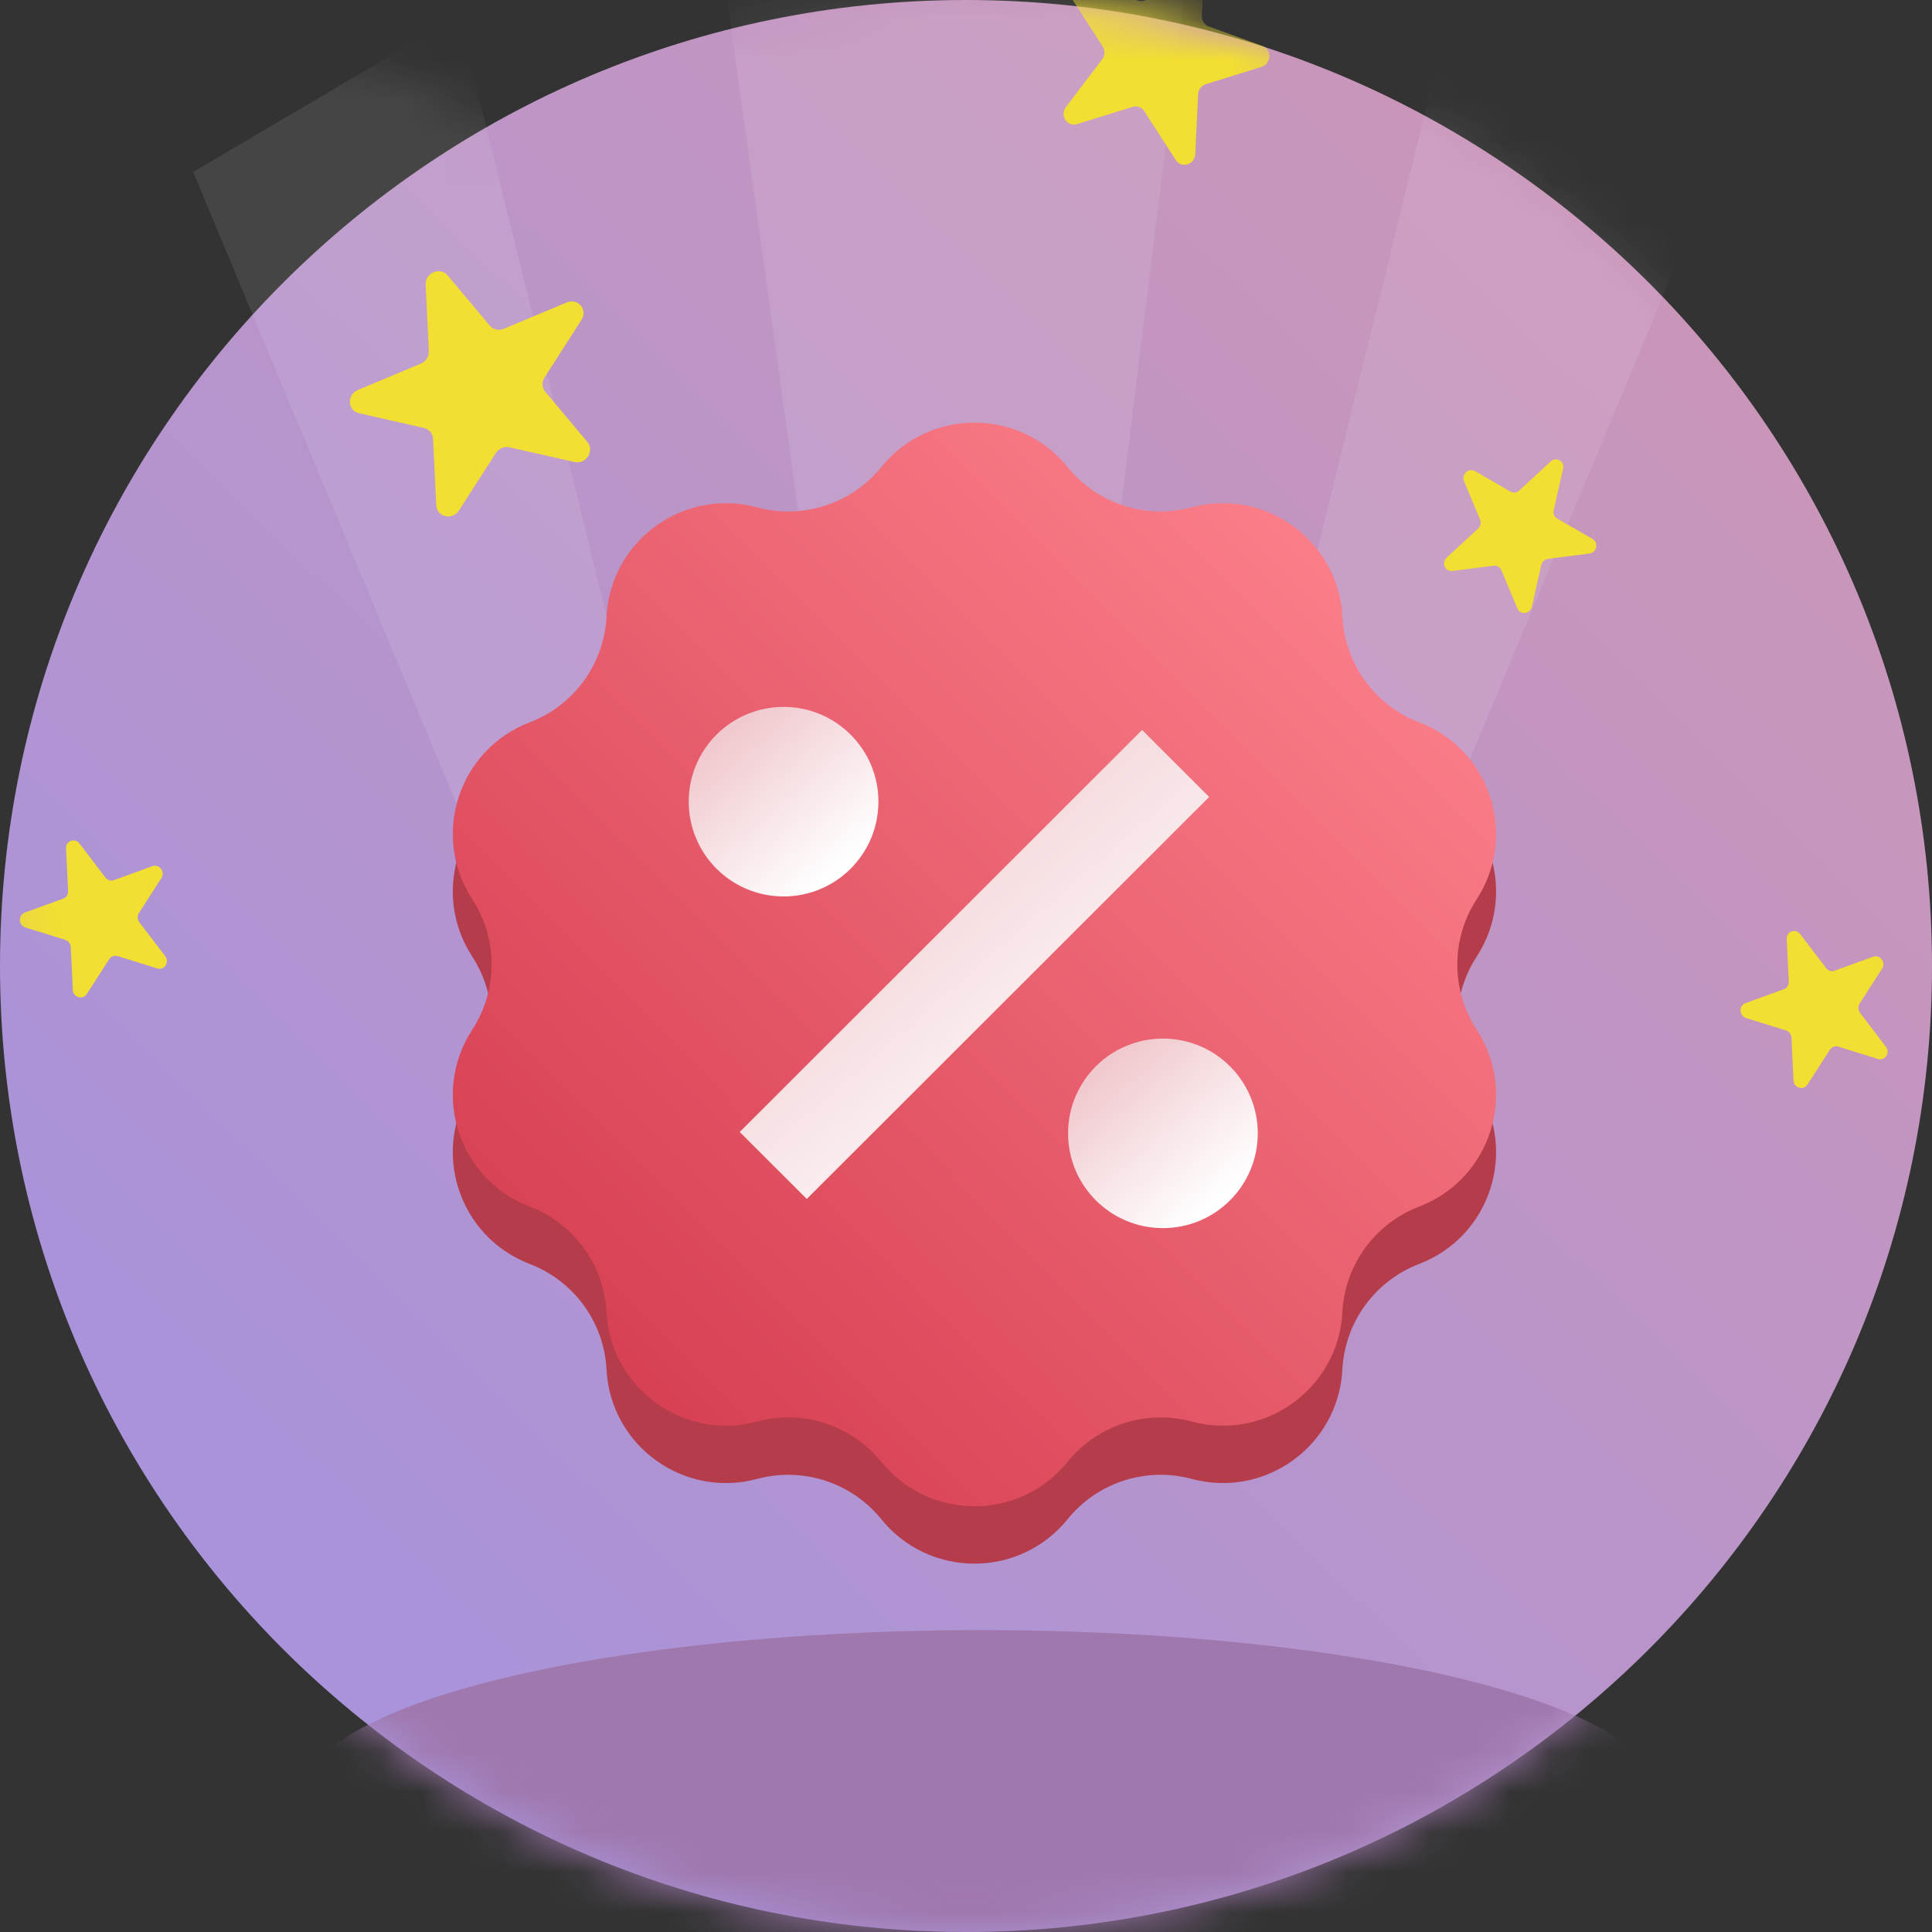 <?xml version="1.0" encoding="UTF-8"?>
<svg width="48px" height="48px" viewBox="0 0 48 48" version="1.1" xmlns="http://www.w3.org/2000/svg" xmlns:xlink="http://www.w3.org/1999/xlink">
    <rect x="0" y="0" width="48" height="48" fill="#333333" stroke="none"/>
    <!-- Generator: Sketch 52.1 (67048) - http://www.bohemiancoding.com/sketch -->
    <title>Flash deal emblem Copy 7</title>
    <desc>Created with Sketch.</desc>
    <defs>
        <linearGradient x1="20.404%" y1="85.003%" x2="85.955%" y2="18.269%" id="linearGradient-1">
            <stop stop-color="#A993DA" offset="0%"></stop>
            <stop stop-color="#C996BA" offset="100%"></stop>
        </linearGradient>
        <path d="M48,24 C48,37.255 37.255,48 24,48 C10.745,48 0,37.255 0,24 C0,10.745 10.745,0 24,0 C37.255,0 48,10.745 48,24" id="path-2"></path>
        <linearGradient x1="100%" y1="11.976%" x2="-25.586%" y2="142.841%" id="linearGradient-4">
            <stop stop-color="#FF8690" offset="0%"></stop>
            <stop stop-color="#BE142D" offset="100%"></stop>
        </linearGradient>
        <linearGradient x1="80.175%" y1="84.662%" x2="19.398%" y2="14.863%" id="linearGradient-5">
            <stop stop-color="#FFFFFF" offset="0%"></stop>
            <stop stop-color="#F0C9CE" offset="100%"></stop>
        </linearGradient>
    </defs>
    <g id="📱-Mobile---ALCHEMY" stroke="none" stroke-width="1" fill="none" fill-rule="evenodd">
        <g id="Homepage" transform="translate(-202, -242)">
            <g id="Group-2" transform="translate(8, 242)">
                <g id="Group-30" transform="translate(180, 0)">
                    <g id="Flash-deal-emblem-Copy-7" transform="translate(14, 0)">
                        <mask id="mask-3" fill="white">
                            <use xlink:href="#path-2"></use>
                        </mask>
                        <use id="Fill-1" fill="url(#linearGradient-1)" xlink:href="#path-2"></use>
                        <polygon id="Path-2" fill="#FFFFFF" opacity="0.3" mask="url(#mask-3)" points="22.8 34.078 17.4 -4.8 30 -4.8 25.2 34.078"></polygon>
                        <polygon id="Path-3" fill="#FFFFFF" opacity="0.3" mask="url(#mask-3)" points="27.6 34.51 36 0.384 42.6 4.272 30 34.51"></polygon>
                        <polygon id="Path-3-Copy" fill="#FFFFFF" opacity="0.3" mask="url(#mask-3)" transform="translate(12.3, 17.447) scale(-1, 1) translate(-12.3, -17.447) " points="4.8 34.51 13.2 0.384 19.8 4.272 7.2 34.51"></polygon>
                        <g id="Group-52" mask="url(#mask-3)">
                            <g transform="translate(11.25, 10.5)">
                                <path d="M15.273,2.529 C16.013,3.443 17.221,3.835 18.358,3.53 C20.187,3.039 22.003,4.358 22.101,6.247 C22.161,7.421 22.909,8.45 24.007,8.87 C25.776,9.546 26.47,11.68 25.438,13.266 C24.796,14.251 24.796,15.522 25.438,16.508 C26.47,18.093 25.776,20.227 24.007,20.903 C22.909,21.325 22.161,22.352 22.101,23.526 C22.003,25.415 20.187,26.735 18.358,26.243 C17.221,25.938 16.013,26.33 15.273,27.245 C14.083,28.716 11.837,28.716 10.646,27.245 C9.906,26.33 8.698,25.938 7.561,26.243 C5.732,26.735 3.916,25.415 3.819,23.526 C3.758,22.352 3.011,21.325 1.912,20.903 C0.143,20.227 -0.551,18.093 0.483,16.508 C1.124,15.522 1.124,14.251 0.483,13.266 C-0.551,11.68 0.143,9.546 1.912,8.87 C3.011,8.45 3.758,7.421 3.819,6.247 C3.916,4.358 5.732,3.039 7.561,3.53 C8.698,3.835 9.906,3.443 10.646,2.529 C11.837,1.057 14.083,1.057 15.273,2.529" id="Fill-1" fill="#B53C4B"></path>
                                <path d="M15.273,1.104 C16.013,2.018 17.221,2.41 18.358,2.105 C20.187,1.614 22.003,2.933 22.101,4.822 C22.161,5.996 22.909,7.025 24.007,7.445 C25.776,8.121 26.47,10.255 25.438,11.841 C24.796,12.826 24.796,14.097 25.438,15.083 C26.47,16.668 25.776,18.802 24.007,19.478 C22.909,19.9 22.161,20.927 22.101,22.101 C22.003,23.99 20.187,25.31 18.358,24.818 C17.221,24.513 16.013,24.905 15.273,25.82 C14.083,27.291 11.837,27.291 10.646,25.82 C9.906,24.905 8.698,24.513 7.561,24.818 C5.732,25.31 3.916,23.99 3.819,22.101 C3.758,20.927 3.011,19.9 1.912,19.478 C0.143,18.802 -0.551,16.668 0.483,15.083 C1.124,14.097 1.124,12.826 0.483,11.841 C-0.551,10.255 0.143,8.121 1.912,7.445 C3.011,7.025 3.758,5.996 3.819,4.822 C3.916,2.933 5.732,1.614 7.561,2.105 C8.698,2.41 9.906,2.018 10.646,1.104 C11.837,-0.368 14.083,-0.368 15.273,1.104" id="Fill-1" fill="url(#linearGradient-4)"></path>
                                <g id="Group" stroke-width="1" fill="none" transform="translate(5.559, 7.063)">
                                    <polygon id="Fill-4" fill="url(#linearGradient-5)" points="3.235 12.225 1.569 10.561 11.566 0.573 13.232 2.237"></polygon>
                                    <path d="M5.015,2.354 C5.015,3.655 3.961,4.709 2.659,4.709 C1.357,4.709 0.302,3.655 0.302,2.354 C0.302,1.054 1.357,0 2.659,0 C3.961,0 5.015,1.054 5.015,2.354" id="Fill-6" fill="url(#linearGradient-5)"></path>
                                    <path d="M14.44,10.595 C14.44,11.895 13.386,12.949 12.084,12.949 C10.782,12.949 9.727,11.895 9.727,10.595 C9.727,9.294 10.782,8.24 12.084,8.24 C13.386,8.24 14.44,9.294 14.44,10.595" id="Fill-8" fill="url(#linearGradient-5)"></path>
                                </g>
                            </g>
                        </g>
                        <ellipse id="Oval-3" fill="#9F78AE" mask="url(#mask-3)" cx="24.375" cy="44.625" rx="16.875" ry="4.125"></ellipse>
                        <path d="M2.581,20.913 L2.896,21.926 C2.921,22.006 2.992,22.061 3.073,22.061 L4.091,22.061 C4.272,22.061 4.347,22.303 4.201,22.415 L3.378,23.04 C3.312,23.09 3.284,23.178 3.309,23.259 L3.624,24.271 C3.68,24.452 3.483,24.601 3.336,24.49 L2.513,23.864 C2.448,23.814 2.359,23.814 2.293,23.864 L1.47,24.49 C1.324,24.601 1.126,24.452 1.182,24.271 L1.497,23.259 C1.522,23.178 1.494,23.09 1.429,23.04 L0.606,22.415 C0.459,22.303 0.534,22.061 0.715,22.061 L1.733,22.061 C1.814,22.061 1.886,22.006 1.911,21.926 L2.225,20.913 C2.281,20.733 2.525,20.733 2.581,20.913" id="Fill-4" fill="#F3DF31" mask="url(#mask-3)" transform="translate(2.403, 22.653) rotate(-20) translate(-2.403, -22.653) "></path>
                        <path d="M45.331,23.163 L45.646,24.176 C45.671,24.256 45.742,24.311 45.823,24.311 L46.841,24.311 C47.022,24.311 47.097,24.553 46.951,24.665 L46.128,25.29 C46.062,25.34 46.034,25.428 46.059,25.509 L46.374,26.521 C46.43,26.702 46.233,26.851 46.086,26.74 L45.263,26.114 C45.198,26.064 45.109,26.064 45.043,26.114 L44.22,26.74 C44.074,26.851 43.876,26.702 43.932,26.521 L44.247,25.509 C44.272,25.428 44.244,25.34 44.179,25.29 L43.356,24.665 C43.209,24.553 43.284,24.311 43.465,24.311 L44.483,24.311 C44.564,24.311 44.636,24.256 44.661,24.176 L44.975,23.163 C45.031,22.983 45.275,22.983 45.331,23.163" id="Fill-4-Copy-2" fill="#F3DF31" mask="url(#mask-3)" transform="translate(45.153, 24.903) rotate(-20) translate(-45.153, -24.903) "></path>
                        <g id="Group-6-Copy-3" mask="url(#mask-3)" fill="#F3DF31">
                            <g transform="translate(28.864, 1.114) scale(-1, 1) rotate(-20) translate(-28.864, -1.114) translate(26.239, -1.511)" id="Fill-4">
                                <path d="M2.874,0.189 L3.314,1.606 C3.349,1.719 3.45,1.796 3.563,1.796 L4.988,1.796 C5.241,1.796 5.347,2.135 5.142,2.291 L3.989,3.167 C3.897,3.237 3.859,3.36 3.894,3.473 L4.334,4.89 C4.412,5.143 4.137,5.352 3.931,5.196 L2.779,4.321 C2.687,4.251 2.563,4.251 2.471,4.321 L1.319,5.196 C1.113,5.352 0.837,5.143 0.916,4.89 L1.356,3.473 C1.391,3.36 1.353,3.237 1.261,3.167 L0.108,2.291 C-0.097,2.135 0.009,1.796 0.262,1.796 L1.687,1.796 C1.8,1.796 1.901,1.719 1.936,1.606 L2.376,0.189 C2.454,-0.063 2.796,-0.063 2.874,0.189"></path>
                            </g>
                        </g>
                        <g id="Group-6-Copy" mask="url(#mask-3)" fill="#F3DF31">
                            <g transform="translate(37.811, 13.061) rotate(30) translate(-37.811, -13.061) translate(35.936, 11.186)" id="Fill-4">
                                <path d="M2.053,0.135 L2.367,1.147 C2.392,1.228 2.464,1.283 2.545,1.283 L3.563,1.283 C3.744,1.283 3.819,1.525 3.673,1.636 L2.849,2.262 C2.784,2.312 2.756,2.4 2.781,2.481 L3.096,3.493 C3.152,3.673 2.955,3.823 2.808,3.712 L1.985,3.086 C1.919,3.036 1.831,3.036 1.765,3.086 L0.942,3.712 C0.795,3.823 0.598,3.673 0.654,3.493 L0.969,2.481 C0.994,2.4 0.966,2.312 0.901,2.262 L0.077,1.636 C-0.069,1.525 0.006,1.283 0.187,1.283 L1.205,1.283 C1.286,1.283 1.358,1.228 1.383,1.147 L1.697,0.135 C1.753,-0.045 1.997,-0.045 2.053,0.135"></path>
                            </g>
                        </g>
                        <g id="Group-6-Copy-2" mask="url(#mask-3)" fill="#F3DF31">
                            <g transform="translate(12.131, 9.521) rotate(50) translate(-12.131, -9.521) translate(9.131, 6.521)" id="Fill-4">
                                <path d="M3.284,0.216 L3.788,1.836 C3.828,1.965 3.942,2.052 4.072,2.052 L5.7,2.052 C5.99,2.052 6.111,2.44 5.876,2.618 L4.559,3.619 C4.454,3.699 4.41,3.84 4.45,3.969 L4.953,5.589 C5.043,5.878 4.727,6.117 4.493,5.939 L3.176,4.938 C3.071,4.858 2.929,4.858 2.824,4.938 L1.507,5.939 C1.273,6.117 0.957,5.878 1.047,5.589 L1.55,3.969 C1.59,3.84 1.546,3.699 1.441,3.619 L0.124,2.618 C-0.111,2.44 0.01,2.052 0.3,2.052 L1.928,2.052 C2.058,2.052 2.172,1.965 2.212,1.836 L2.716,0.216 C2.805,-0.072 3.195,-0.072 3.284,0.216"></path>
                            </g>
                        </g>
                    </g>
                </g>
            </g>
        </g>
    </g>
</svg>